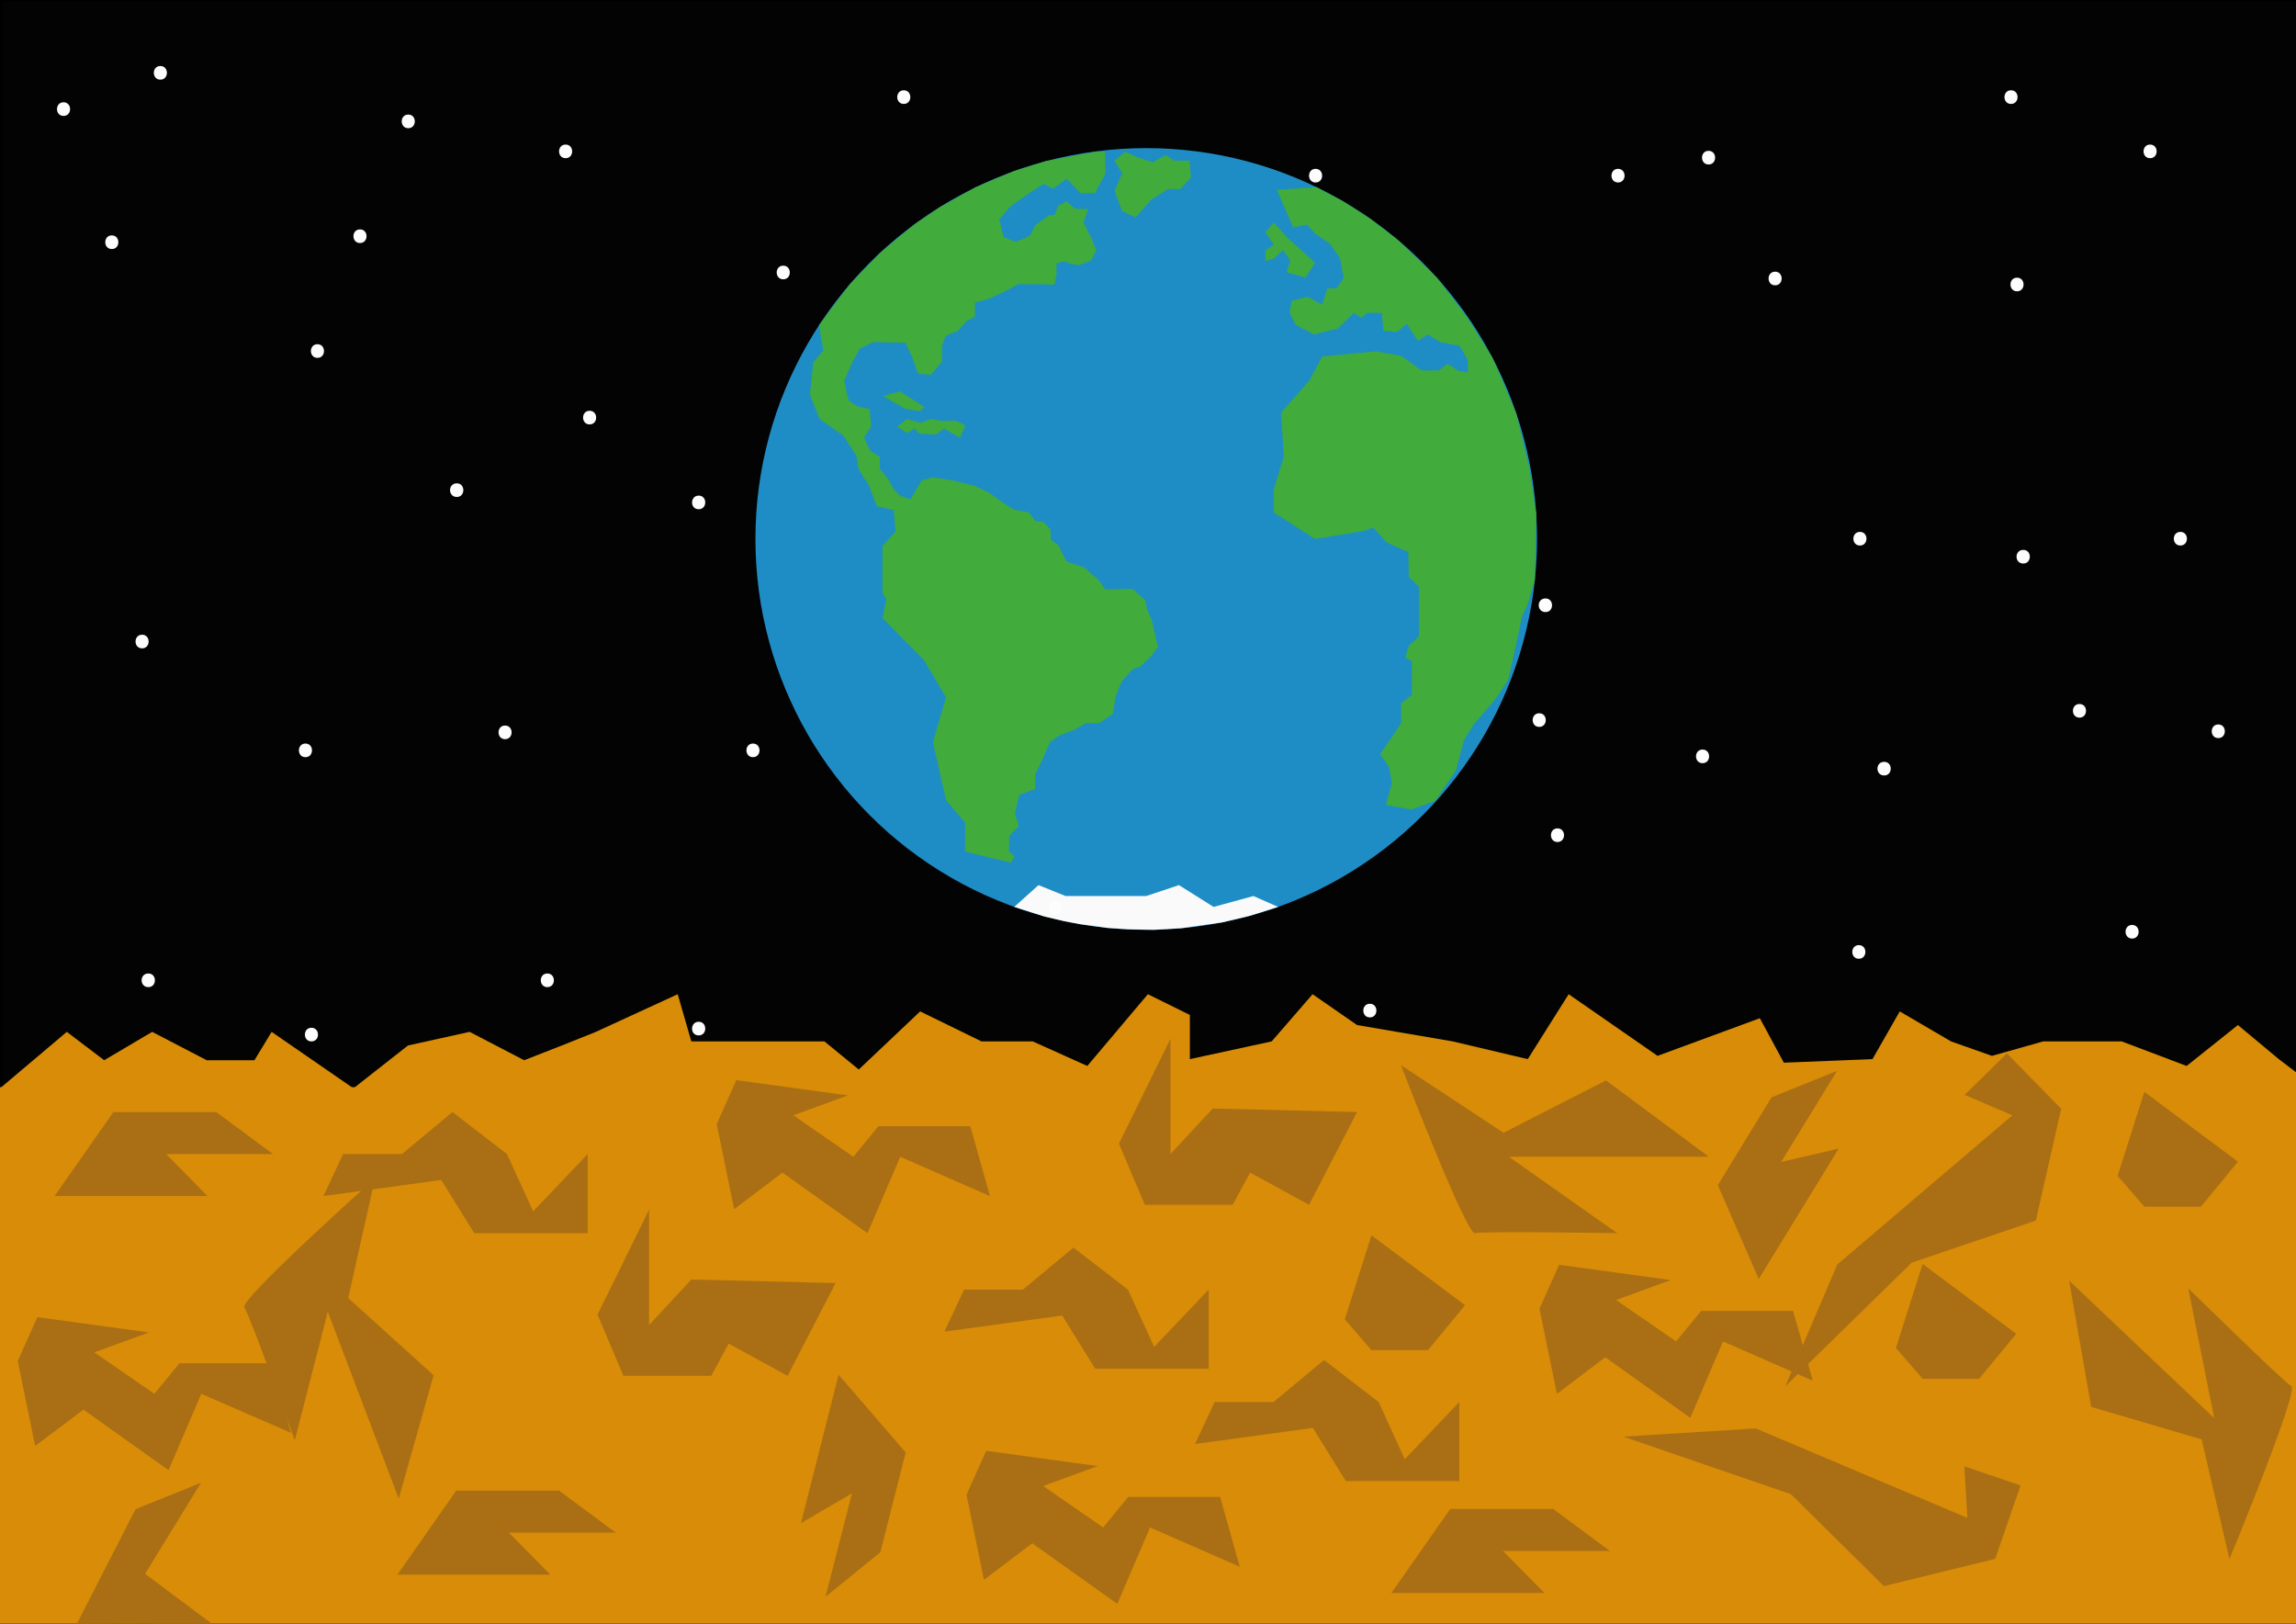 <?xml version="1.0" encoding="utf-8"?>
<!-- Generator: Adobe Illustrator 22.0.1, SVG Export Plug-In . SVG Version: 6.00 Build 0)  -->
<svg version="1.1" xmlns="http://www.w3.org/2000/svg" xmlns:xlink="http://www.w3.org/1999/xlink" x="0px" y="0px" width="841.9px"
	 height="595.3px" viewBox="0 0 841.9 595.3" enable-background="new 0 0 841.9 595.3" xml:space="preserve">
<rect x="0" y="0" width="841.9" height="595.3" fill="#333333" stroke="none"/>
<g id="Layer_3">
	<rect x="0.5" fill="#030303" stroke="#000000" stroke-miterlimit="10" width="841.9" height="595.3"/>
</g>
<g id="Layer_2">
	<g>
		<circle fill="#1F8DC5" cx="420.3" cy="197.6" r="143.3"/>
		<polygon fill="#FAFAFA" points="371.9,332.5 380.8,324.5 390.7,328.5 408.3,328.5 420.3,328.5 432.3,324.5 445,332.5 459.6,328.5 
			468.7,332.5 458.1,335.8 448,338.2 433.2,340.3 423.1,340.9 413.7,340.7 406.1,340.2 395.9,338.8 390.1,337.7 382.9,336 		"/>
		<polygon fill="#41AB3B" points="370.7,316.3 353.9,312.2 353.9,301.6 346.9,293.4 342.1,272 346.9,255.7 338.8,242 323.6,226.6 
			325,219.8 323.6,217.3 323.6,200.2 328.4,194.8 327.7,187 321.5,185.6 318.5,177.7 314.9,172.2 314,167 309.2,159.7 300.5,153.6 
			297,144.7 298.2,132.9 301.9,128.5 300.3,119.2 311.6,104.2 322.9,92.5 335.5,82.1 345,75.7 357.8,68.6 371.8,62.7 383.7,59 
			401.8,55.6 405.3,55.6 405.3,63.7 401.5,70.8 396.2,70.8 391.1,65.5 386.2,69.2 382.7,67.4 377.1,71 370.3,75.8 366.4,80.5 
			368,86.9 372.4,88.7 377.6,86.5 379.6,82.6 384.5,79 386.7,78.8 388,75.5 391.1,73.8 394.1,76.5 399,76.7 397.3,81.5 400.2,87.4 
			402,91.7 400.2,95.4 395.7,97.2 392.4,96.7 390.3,95.8 387.4,96.5 387.4,100.6 386.6,104.4 381.3,104.2 373.4,104.2 368.7,106.7 
			362.6,109.5 357.5,111 357.5,116.1 354.5,117.7 351.2,121.3 346.8,123.1 345.4,126.8 345.4,132.6 341.3,137.4 336.6,137 
			334.5,131 332,125.6 326.3,125.6 320.3,125.4 315.4,127.7 312.8,132.2 309.6,139.5 310.5,144.3 311.4,147 314.5,149 318.9,150 
			319.4,156.5 316.8,160.4 319.2,165.4 322.6,167.4 322.6,171.8 325.6,175.6 327.7,179.3 329.9,181.6 333.8,183.1 338,176.1 
			342,175 349.2,176.1 357.3,178.1 362.6,180.6 368.5,184.8 371.7,186.8 377.3,187.9 379.7,191.1 382.5,191.3 385.2,194.1 
			385.3,197.9 388,199.8 391.1,205.9 397.3,207.9 402.7,212.5 405.3,216.1 415.3,215.9 419.9,220 420.6,223.4 422.3,227.3 
			424.6,237.1 422,240.7 418.1,244.4 415.5,245.2 411.3,249.8 409,255.5 408.1,261.7 403.1,265.1 398.1,265.1 394.1,267.5 
			388.5,269.6 385,272.1 382.2,278.5 379.6,283.9 379.6,289.2 373.8,291.4 372.9,294.8 372.2,298.3 373.6,302.8 370.1,306.4 
			369.9,312.1 372,313.9 		"/>
		<polygon fill="#41AB3B" points="337.3,150.7 339,149.2 330,143.5 323.8,145.1 327,147.1 332.2,150 		"/>
		<polygon fill="#41AB3B" points="332.6,153.6 337.5,155 341.3,153.6 345.3,154.3 350.6,154.3 354,156 352,160.5 346.1,157.1 
			343.3,159.3 337.1,159 335.4,157.1 332.6,158.8 329,156.4 		"/>
		<polygon fill="#41AB3B" points="408.7,58.9 411.5,63.5 408.7,70 411.5,77.4 416.4,79.7 421.9,73.4 428.3,69.3 432.8,69.3 
			436.7,65.1 436.1,58.9 430.5,58.9 427.4,56.8 422.7,59.5 417.1,57.7 412.6,55.6 		"/>
		<polygon fill="#41AB3B" points="508.2,295.1 510.4,287 509.3,281.1 506.1,276.5 513.8,265.1 513.8,257.8 517.7,254.8 517.7,242.5 
			515.3,241 516.6,236.8 520.3,233.3 520.3,215.1 516.6,211.6 516.4,202.4 508.5,198.9 503.5,193.4 499.8,194.7 482.2,197.6 
			467.1,187.9 467.1,179.2 470.8,167.3 469.7,151.3 480,139.7 484.8,130.7 504.4,128.8 513.8,130.5 521.2,135.8 527.6,135.8 
			530.8,133.4 534.9,136 538.2,136.6 538.2,132 535.2,126.8 528.3,125.5 523.5,122.6 519.9,125 515.8,118.7 512.3,121.7 
			507.2,121.3 506.7,114.7 501.3,114.7 499.2,116.5 496.4,114.7 490.6,120.4 481.8,122.6 475.1,119.1 472.9,114.7 473.6,110.3 
			479.4,108.8 484.8,111.7 486.7,105.7 490.1,105.7 492.7,102 491.4,94.8 487.8,89.5 482.2,85.6 479.2,82.3 474.2,83.4 468.2,69.6 
			482.7,68.6 492.5,73.8 502.2,80 512.6,88 526.9,101.8 538.3,116.8 547.4,131.4 556,151.6 560.8,171.7 563.3,188.1 562.8,212.8 
			560.1,221.7 558,226.3 556,235.9 553,249.3 548.5,256.1 540.3,265.7 536.7,271.6 533.9,282.4 526.3,293.6 517.5,296.8 		"/>
		<polygon fill="#41AB3B" points="471.8,99.8 478.7,101.8 482.2,96.3 471.8,86.9 467.1,81.6 464,85.1 467.1,89.8 464,91.7 464,95.7 
			467.1,94.8 470.4,91.7 473.1,95.4 		"/>
	</g>
	<line fill="none" x1="482.4" y1="457.6" x2="474.1" y2="465"/>
</g>
<g id="Layer_1">
	<rect y="520.6" fill="#D88C07" width="841.9" height="74.7"/>
	<g>
		<g>
			<path fill="#FDFDFD" d="M571.1,308.7c3.2,0,3.2-5,0-5C567.9,303.7,567.9,308.7,571.1,308.7L571.1,308.7z"/>
		</g>
	</g>
	<g>
		<g>
			<path fill="#FDFDFD" d="M276.1,277.6c3.2,0,3.2-5,0-5C272.9,272.6,272.9,277.6,276.1,277.6L276.1,277.6z"/>
		</g>
	</g>
	<g>
		<g>
			<path fill="#FDFDFD" d="M287.2,102.4c3.2,0,3.2-5,0-5C284,97.4,284,102.4,287.2,102.4L287.2,102.4z"/>
		</g>
	</g>
	<g>
		<g>
			<path fill="#FDFDFD" d="M116.4,131.2c3.2,0,3.2-5,0-5C113.2,126.2,113.2,131.2,116.4,131.2L116.4,131.2z"/>
		</g>
	</g>
	<g>
		<g>
			<path fill="#FDFDFD" d="M185.2,271c3.2,0,3.2-5,0-5C182,266,182,271,185.2,271L185.2,271z"/>
		</g>
	</g>
	<g>
		<g>
			<path fill="#FDFDFD" d="M114.2,381.8c3.2,0,3.2-5,0-5C111,376.8,111,381.8,114.2,381.8L114.2,381.8z"/>
		</g>
	</g>
	<g>
		<g>
			<path fill="#FDFDFD" d="M282.8,461.7c3.2,0,3.2-5,0-5C279.6,456.7,279.6,461.7,282.8,461.7L282.8,461.7z"/>
		</g>
	</g>
	<g>
		<g>
			<path fill="#FDFDFD" d="M256.2,379.6c3.2,0,3.2-5,0-5C253,374.6,252.9,379.6,256.2,379.6L256.2,379.6z"/>
		</g>
	</g>
	<g>
		<g>
			<path fill="#FDFDFD" d="M132,441.7c3.2,0,3.2-5,0-5C128.8,436.7,128.8,441.7,132,441.7L132,441.7z"/>
		</g>
	</g>
	<g>
		<g>
			<path fill="#FDFDFD" d="M542.3,437.3c3.2,0,3.2-5,0-5C539,432.3,539,437.3,542.3,437.3L542.3,437.3z"/>
		</g>
	</g>
	<g>
		<g>
			<path fill="#FDFDFD" d="M682,200c3.2,0,3.2-5,0-5C678.8,195,678.8,200,682,200L682,200z"/>
		</g>
	</g>
	<g>
		<g>
			<path fill="#FDFDFD" d="M690.9,284.3c3.2,0,3.2-5,0-5C687.6,279.3,687.6,284.3,690.9,284.3L690.9,284.3z"/>
		</g>
	</g>
	<g>
		<g>
			<path fill="#FDFDFD" d="M741.9,206.6c3.2,0,3.2-5,0-5C738.6,201.6,738.6,206.6,741.9,206.6L741.9,206.6z"/>
		</g>
	</g>
	<g>
		<g>
			<path fill="#FDFDFD" d="M781.8,344.1c3.2,0,3.2-5,0-5C778.6,339.1,778.6,344.1,781.8,344.1L781.8,344.1z"/>
		</g>
	</g>
	<g>
		<g>
			<path fill="#FDFDFD" d="M775.1,475c3.2,0,3.2-5,0-5C771.9,470,771.9,475,775.1,475L775.1,475z"/>
		</g>
	</g>
	<g>
		<g>
			<path fill="#FDFDFD" d="M599.9,475c3.2,0,3.2-5,0-5C596.7,470,596.7,475,599.9,475L599.9,475z"/>
		</g>
	</g>
	<g>
		<g>
			<path fill="#FDFDFD" d="M564.4,266.5c3.2,0,3.2-5,0-5C561.2,261.5,561.2,266.5,564.4,266.5L564.4,266.5z"/>
		</g>
	</g>
	<g>
		<g>
			<path fill="#FDFDFD" d="M650.9,104.6c3.2,0,3.2-5,0-5C647.7,99.6,647.7,104.6,650.9,104.6L650.9,104.6z"/>
		</g>
	</g>
	<g>
		<g>
			<path fill="#FDFDFD" d="M739.6,106.8c3.2,0,3.2-5,0-5C736.4,101.8,736.4,106.8,739.6,106.8L739.6,106.8z"/>
		</g>
	</g>
	<g>
		<g>
			<path fill="#FDFDFD" d="M626.5,60.3c3.2,0,3.2-5,0-5C623.3,55.3,623.3,60.3,626.5,60.3L626.5,60.3z"/>
		</g>
	</g>
	<g>
		<g>
			<path fill="#FDFDFD" d="M566.7,224.4c3.2,0,3.2-5,0-5C563.4,219.4,563.4,224.4,566.7,224.4L566.7,224.4z"/>
		</g>
	</g>
	<g>
		<g>
			<path fill="#FDFDFD" d="M207.4,58c3.2,0,3.2-5,0-5C204.2,53,204.2,58,207.4,58L207.4,58z"/>
		</g>
	</g>
	<g>
		<g>
			<path fill="#FDFDFD" d="M167.5,182.2c3.2,0,3.2-5,0-5C164.2,177.2,164.2,182.2,167.5,182.2L167.5,182.2z"/>
		</g>
	</g>
	<g>
		<g>
			<path fill="#FDFDFD" d="M112,277.6c3.2,0,3.2-5,0-5C108.8,272.6,108.8,277.6,112,277.6L112,277.6z"/>
		</g>
	</g>
	<g>
		<g>
			<path fill="#FDFDFD" d="M52.1,237.7c3.2,0,3.2-5,0-5C48.9,232.7,48.9,237.7,52.1,237.7L52.1,237.7z"/>
		</g>
	</g>
	<g>
		<g>
			<path fill="#FDFDFD" d="M54.4,361.9c3.2,0,3.2-5,0-5C51.1,356.9,51.1,361.9,54.4,361.9L54.4,361.9z"/>
		</g>
	</g>
	<g>
		<g>
			<path fill="#FDFDFD" d="M76.5,472.8c3.2,0,3.2-5,0-5C73.3,467.8,73.3,472.8,76.5,472.8L76.5,472.8z"/>
		</g>
	</g>
	<g>
		<g>
			<path fill="#FDFDFD" d="M25.5,466.1c3.2,0,3.2-5,0-5C22.3,461.1,22.3,466.1,25.5,466.1L25.5,466.1z"/>
		</g>
	</g>
	<g>
		<g>
			<path fill="#FDFDFD" d="M54.4,415.1c3.2,0,3.2-5,0-5C51.1,410.1,51.1,415.1,54.4,415.1L54.4,415.1z"/>
		</g>
	</g>
	<g>
		<g>
			<path fill="#FDFDFD" d="M222.9,490.5c3.2,0,3.2-5,0-5C219.7,485.5,219.7,490.5,222.9,490.5L222.9,490.5z"/>
		</g>
	</g>
	<g>
		<g>
			<path fill="#FDFDFD" d="M200.7,361.9c3.2,0,3.2-5,0-5C197.5,356.9,197.5,361.9,200.7,361.9L200.7,361.9z"/>
		</g>
	</g>
	<g>
		<g>
			<path fill="#FDFDFD" d="M369.3,406.2c3.2,0,3.2-5,0-5C366.1,401.2,366.1,406.2,369.3,406.2L369.3,406.2z"/>
		</g>
	</g>
	<g>
		<g>
			<path fill="#FDFDFD" d="M446.9,472.8c3.2,0,3.2-5,0-5C443.7,467.8,443.7,472.8,446.9,472.8L446.9,472.8z"/>
		</g>
	</g>
	<g>
		<g>
			<path fill="#FDFDFD" d="M562.2,497.2c3.2,0,3.2-5,0-5C559,492.2,559,497.2,562.2,497.2L562.2,497.2z"/>
		</g>
	</g>
	<g>
		<g>
			<path fill="#FDFDFD" d="M342.7,472.8c3.2,0,3.2-5,0-5C339.4,467.8,339.4,472.8,342.7,472.8L342.7,472.8z"/>
		</g>
	</g>
	<g>
		<g>
			<path fill="#FDFDFD" d="M400.3,426.2c3.2,0,3.2-5,0-5C397.1,421.2,397.1,426.2,400.3,426.2L400.3,426.2z"/>
		</g>
	</g>
	<g>
		<g>
			<path fill="#FDFDFD" d="M387,335.3c3.2,0,3.2-5,0-5C383.8,330.3,383.8,335.3,387,335.3L387,335.3z"/>
		</g>
	</g>
	<g>
		<g>
			<path fill="#FDFDFD" d="M502.3,373c3.2,0,3.2-5,0-5C499.1,368,499.1,373,502.3,373L502.3,373z"/>
		</g>
	</g>
	<g>
		<g>
			<path fill="#FDFDFD" d="M677.5,448.4c3.2,0,3.2-5,0-5C674.3,443.4,674.3,448.4,677.5,448.4L677.5,448.4z"/>
		</g>
	</g>
	<g>
		<g>
			<path fill="#FDFDFD" d="M624.3,279.8c3.2,0,3.2-5,0-5C621.1,274.8,621.1,279.8,624.3,279.8L624.3,279.8z"/>
		</g>
	</g>
	<g>
		<g>
			<path fill="#FDFDFD" d="M593.3,66.9c3.2,0,3.2-5,0-5C590.1,61.9,590.1,66.9,593.3,66.9L593.3,66.9z"/>
		</g>
	</g>
	<g>
		<g>
			<path fill="#FDFDFD" d="M482.4,66.9c3.2,0,3.2-5,0-5C479.2,61.9,479.2,66.9,482.4,66.9L482.4,66.9z"/>
		</g>
	</g>
	<g>
		<g>
			<path fill="#FDFDFD" d="M23.3,42.5c3.2,0,3.2-5,0-5C20.1,37.5,20.1,42.5,23.3,42.5L23.3,42.5z"/>
		</g>
	</g>
	<g>
		<g>
			<path fill="#FDFDFD" d="M41,91.3c3.2,0,3.2-5,0-5C37.8,86.3,37.8,91.3,41,91.3L41,91.3z"/>
		</g>
	</g>
	<g>
		<g>
			<path fill="#FDFDFD" d="M149.7,47c3.2,0,3.2-5,0-5C146.5,42,146.5,47,149.7,47L149.7,47z"/>
		</g>
	</g>
	<g>
		<g>
			<path fill="#FDFDFD" d="M58.8,29.2c3.2,0,3.2-5,0-5C55.6,24.2,55.6,29.2,58.8,29.2L58.8,29.2z"/>
		</g>
	</g>
	<g>
		<g>
			<path fill="#FDFDFD" d="M132,89.1c3.2,0,3.2-5,0-5C128.8,84.1,128.8,89.1,132,89.1L132,89.1z"/>
		</g>
	</g>
	<g>
		<g>
			<path fill="#FDFDFD" d="M216.2,155.6c3.2,0,3.2-5,0-5C213,150.6,213,155.6,216.2,155.6L216.2,155.6z"/>
		</g>
	</g>
	<g>
		<g>
			<path fill="#FDFDFD" d="M256.2,186.7c3.2,0,3.2-5,0-5C253,181.7,252.9,186.7,256.2,186.7L256.2,186.7z"/>
		</g>
	</g>
	<g>
		<g>
			<path fill="#FDFDFD" d="M737.4,38.1c3.2,0,3.2-5,0-5C734.2,33.1,734.2,38.1,737.4,38.1L737.4,38.1z"/>
		</g>
	</g>
	<g>
		<g>
			<path fill="#FDFDFD" d="M788.4,58c3.2,0,3.2-5,0-5C785.2,53,785.2,58,788.4,58L788.4,58z"/>
		</g>
	</g>
	<g>
		<g>
			<path fill="#FDFDFD" d="M799.5,200c3.2,0,3.2-5,0-5C796.3,195,796.3,200,799.5,200L799.5,200z"/>
		</g>
	</g>
	<g>
		<g>
			<path fill="#FDFDFD" d="M681.6,351.5c3.2,0,3.2-5,0-5C678.4,346.5,678.4,351.5,681.6,351.5L681.6,351.5z"/>
		</g>
	</g>
	<g>
		<g>
			<path fill="#FDFDFD" d="M630.7,384.4c3.2,0,3.2-5,0-5C627.5,379.4,627.5,384.4,630.7,384.4L630.7,384.4z"/>
		</g>
	</g>
	<g>
		<g>
			<path fill="#FDFDFD" d="M717.6,411.4c3.2,0,3.2-5,0-5C714.4,406.4,714.3,411.4,717.6,411.4L717.6,411.4z"/>
		</g>
	</g>
	<g>
		<g>
			<path fill="#FDFDFD" d="M810.4,433.8c3.2,0,3.2-5,0-5C807.2,428.8,807.2,433.8,810.4,433.8L810.4,433.8z"/>
		</g>
	</g>
	<g>
		<g>
			<path fill="#FDFDFD" d="M813.4,270.6c3.2,0,3.2-5,0-5C810.2,265.6,810.2,270.6,813.4,270.6L813.4,270.6z"/>
		</g>
	</g>
	<g>
		<g>
			<path fill="#FDFDFD" d="M762.5,263.1c3.2,0,3.2-5,0-5C759.3,258.1,759.3,263.1,762.5,263.1L762.5,263.1z"/>
		</g>
	</g>
	<rect y="495.7" fill="#D88C07" width="841.9" height="49.8"/>
	<rect y="446.4" fill="#D88C07" width="841.9" height="49.8"/>
	<rect y="398.6" fill="#D88C07" width="841.9" height="49.8"/>
	<polygon fill="#D88C07" points="0,399 24.5,378.3 38.2,388.7 55.8,378.3 75.8,388.7 93.3,388.7 99.6,378.3 129.6,399 149.6,383.3 
		172.2,378.3 192.2,388.7 206,383.3 218.5,378.3 248.5,364.5 253.5,381.8 284.8,381.8 302.3,381.8 314.9,392.1 337.4,370.8 
		359.9,381.8 378.7,381.8 398.7,390.8 420.9,364.5 436.3,372.1 436.3,388.3 466.3,381.8 481.3,364.5 497.6,375.8 532.7,381.8 
		560.2,388.3 575.2,364.5 607.8,387.1 645.3,373.3 654.1,389.6 686.6,388.3 696.6,370.8 715.4,381.8 730.4,387.1 749.2,381.8 
		778,381.8 801.8,390.8 820.6,375.8 835.6,388.3 841.9,393.1 841.9,399 	"/>
	<g>
		<g>
			<path fill="#FDFDFD" d="M331.4,38.1c3.2,0,3.2-5,0-5C328.2,33.1,328.2,38.1,331.4,38.1L331.4,38.1z"/>
		</g>
	</g>
	<polygon fill="#AA6F14" points="41.6,407.7 20,438.5 76.1,438.5 60.9,423.1 100.1,423.1 79.3,407.7 	"/>
	<polygon fill="#AA6F14" points="161.8,432.6 118.6,438.5 125.8,423.1 147.4,423.1 165.9,407.7 185.9,423.1 195.5,444.1 
		215.5,423.1 215.5,452.1 173.9,452.1 	"/>
	<polygon fill="#AA6F14" points="310.9,401.6 270,396 262.8,412.1 269.2,443.3 286.9,429.9 318.1,452.1 330.1,424.1 363,438.5 
		355.8,412.9 322.1,412.9 312.9,424.1 290.9,408.9 	"/>
	<polygon fill="#AA6F14" points="429.2,380.8 410.3,419.3 419.8,441.7 452,441.7 458.4,429.9 480,441.7 497.6,407.7 444.7,406.4 
		429.2,423.1 	"/>
	<path fill="#AA6F14" d="M513.7,390.5c0,0,24,62.5,27.2,61.6c3.2-0.8,52.1,0,52.1,0l-39.7-28h73.3l-37.7-28l-37.6,19.2L513.7,390.5z
		"/>
	<polygon fill="#AA6F14" points="786.3,400.3 783.3,409.7 776.5,431.1 786.3,442.4 807,442.4 820.6,425.9 	"/>
	<polygon fill="#AA6F14" points="629.9,434.5 644.9,468.9 674.2,421.1 653.1,426 673.6,392.6 649.6,402.3 	"/>
	<polygon fill="#AA6F14" points="389.5,482.3 346.3,488.2 353.5,472.8 375.1,472.8 393.6,457.4 413.6,472.8 423.2,493.8 
		443.2,472.8 443.2,501.8 401.6,501.8 	"/>
	<polygon fill="#AA6F14" points="54.6,488.5 13.7,482.9 6.5,499 12.9,530.1 30.6,516.8 61.8,539 73.8,511 106.7,525.3 99.5,499.8 
		65.8,499.8 56.6,511 34.6,495.8 	"/>
	<polygon fill="#AA6F14" points="238,443.5 219.1,482 228.6,504.4 260.8,504.4 267.2,492.6 288.8,504.4 306.4,470.4 253.5,469.1 
		238,485.8 	"/>
	<path fill="#AA6F14" d="M137.5,432c0,0-49.9,44.6-47.9,47.3c1.9,2.7,18.5,48.7,18.5,48.7l12.1-47.1l26,68.5l12.8-45.2l-31.3-28.3
		L137.5,432z"/>
	<polygon fill="#AA6F14" points="746.5,447.5 701,462.9 654.6,508.3 673.7,463.6 737.9,408.9 720.4,401.4 735.9,386.2 755.8,406.5 	
		"/>
	<polygon fill="#AA6F14" points="502.9,452.9 499.9,462.3 493.1,483.7 502.9,495 523.6,495 537.2,478.5 	"/>
	<polygon fill="#AA6F14" points="167.3,546.5 145.7,577.3 201.8,577.3 186.6,561.9 225.8,561.9 205,546.5 	"/>
	<polygon fill="#AA6F14" points="481.4,523.5 438.2,529.4 445.4,514 467,514 485.5,498.6 505.5,514 515.1,535 535.1,514 535.1,543 
		493.5,543 	"/>
	<polygon fill="#AA6F14" points="612.6,469.3 571.7,463.7 564.5,479.8 570.9,511 588.6,497.6 619.8,519.8 631.8,491.8 664.7,506.2 
		657.5,480.6 623.8,480.6 614.6,491.8 592.6,476.6 	"/>
	<path fill="#AA6F14" d="M817.5,571.6c0,0,25.6-61.9,22.7-63.4c-2.9-1.6-37.8-35.9-37.8-35.9l9.5,47.6l-53.2-50.4l8.1,46.3
		l40.5,11.9L817.5,571.6z"/>
	<polygon fill="#AA6F14" points="690.8,581.5 656.7,547.8 595.3,526.7 643.8,523.7 721.4,556.5 720.3,537.6 740.9,544.6 
		731.6,571.5 	"/>
	<polygon fill="#AA6F14" points="705,463.4 702,472.8 695.2,494.2 705,505.5 725.7,505.5 739.3,489 	"/>
	<polygon fill="#AA6F14" points="332.1,532.5 307.5,504 293.7,558.4 312.4,547.5 302.7,585.4 322.8,569.1 	"/>
	<polygon fill="#AA6F14" points="402.5,537.5 361.6,531.9 354.4,548 360.8,579.2 378.5,565.8 409.7,588 421.7,560 454.6,574.4 
		447.4,548.8 413.7,548.8 404.5,560 382.5,544.8 	"/>
	<polygon fill="#AA6F14" points="28.2,595.3 45.9,595 77.7,595.3 53.2,577 73.7,543.6 49.7,553.3 	"/>
	<polygon fill="#AA6F14" points="531.8,553.2 510.2,584 566.3,584 551.1,568.6 590.3,568.6 569.5,553.2 	"/>
	<g>
	</g>
	<g>
	</g>
	<g>
	</g>
	<g>
	</g>
	<g>
	</g>
	<g>
	</g>
</g>
</svg>
